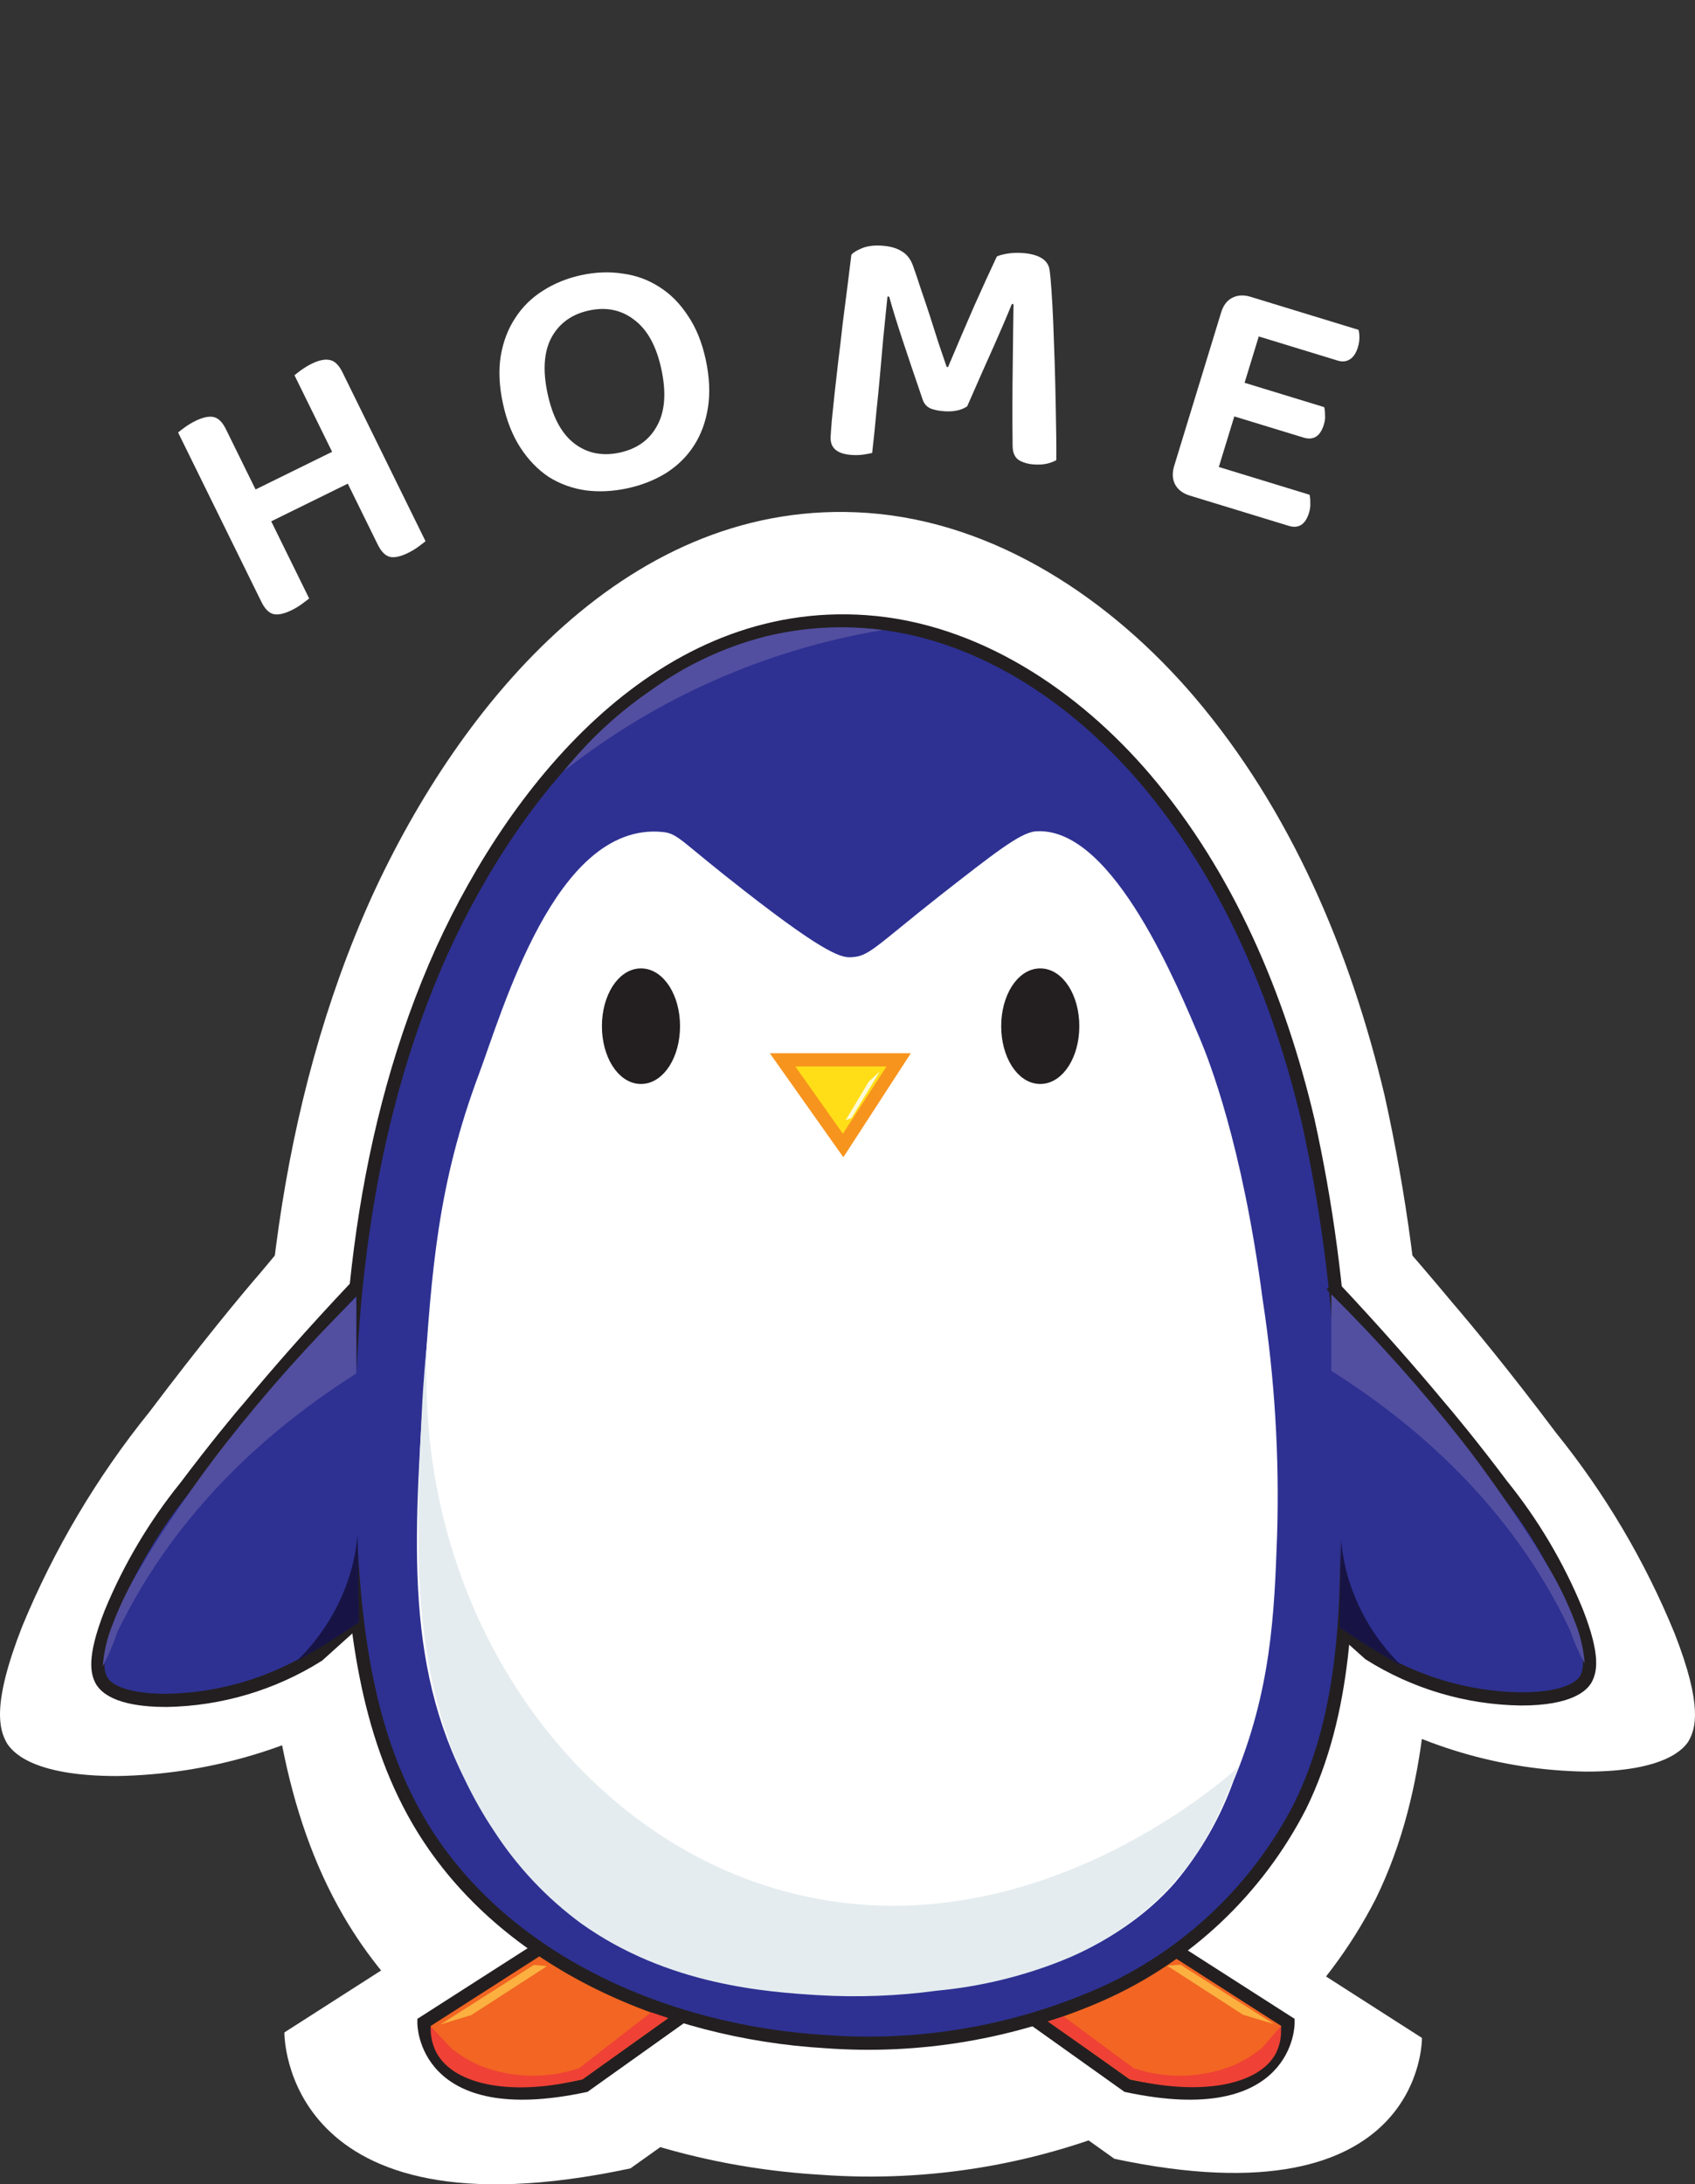 <svg width="149" height="192" viewBox="0 0 149 192" fill="none" xmlns="http://www.w3.org/2000/svg">
<rect x="0" y="0" width="149" height="192" fill="#333333" stroke="none"/>
<path d="M46.309 165L25 178.649C25 178.649 24.726 197.138 55.416 190.601L77.873 174.606" fill="white"/>
<path d="M106.057 167L124.998 179.132C124.998 179.132 125.242 195.567 97.962 189.756L78 175.539" fill="white"/>
<path d="M125.236 122.655C125.467 126.836 125.603 131.031 125.684 135.226C125.888 146.005 125.684 157.218 120.933 166.911C116.495 175.567 109.213 182.431 100.311 186.351C91.439 190.223 81.755 191.873 72.101 191.157C55.566 190.18 38.502 182.713 30.18 168.391C24.872 159.255 23.596 148.367 23.161 137.805C22.36 117.89 24.396 97.187 32.664 78.86C40.511 61.687 55.43 43.617 76.242 45.084C87.523 45.885 97.691 52.686 105.022 61.293C113.48 71.244 118.706 83.611 121.72 96.318C123.638 104.981 124.814 113.792 125.236 122.655Z" fill="white"/>
<path d="M38.782 94C32.068 101.11 26.74 107.23 22.937 111.825C21.214 113.806 17.57 118.223 13.153 124.085C8.526 129.811 4.751 136.175 1.943 142.98C-0.79 149.972 -0.038 152.091 0.616 153.24C1.012 153.834 2.597 156.131 10.341 156.112C18.387 155.97 26.242 153.635 33.058 149.358L39 144.01" fill="white"/>
<path d="M113 98C119.217 104.604 124.165 110.288 127.716 114.555C129.298 116.395 132.682 120.478 136.784 125.941C141.09 131.273 144.597 137.203 147.195 143.545C149.734 150.02 149.035 151.988 148.428 153.055C148.078 153.607 146.496 155.741 139.396 155.722C131.921 155.607 124.621 153.437 118.298 149.45L114.619 146.157" fill="white"/>
<g clip-path="url(#clip0_703_1219)">
<path d="M47.17 171.43L37.265 177.775C37.265 177.775 37.137 186.37 51.404 183.331L61.843 175.895" fill="#F26522"/>
<path d="M47.17 171.43L37.265 177.775C37.265 177.775 37.137 186.37 51.404 183.331L61.843 175.895" stroke="#231F20" stroke-width="1.16" stroke-miterlimit="10"/>
<path d="M103.322 171.43L113.228 177.775C113.228 177.775 113.356 186.37 99.089 183.331L88.649 175.895" fill="#F26522"/>
<path d="M103.322 171.43L113.228 177.775C113.228 177.775 113.356 186.37 99.089 183.331L88.649 175.895" stroke="#231F20" stroke-width="1.16" stroke-miterlimit="10"/>
<path d="M117.972 120.927C118.169 124.5 118.285 128.084 118.354 131.668C118.528 140.878 118.354 150.459 114.295 158.74C110.503 166.136 104.282 172.001 96.676 175.35C89.095 178.659 80.821 180.068 72.573 179.456C58.445 178.621 43.865 172.242 36.755 160.005C32.219 152.198 31.129 142.896 30.758 133.872C30.073 116.856 31.813 99.167 38.877 83.508C45.581 68.835 58.329 53.397 76.11 54.65C85.749 55.334 94.437 61.145 100.701 68.499C107.927 77.001 112.393 87.568 114.968 98.425C116.606 105.827 117.611 113.355 117.972 120.927Z" fill="#2E3192" stroke="#231F20" stroke-width="1.16" stroke-miterlimit="10"/>
<path d="M31.314 113.086C27.382 117.25 24.262 120.834 22.035 123.525C21.026 124.685 18.892 127.272 16.305 130.705C13.595 134.059 11.384 137.786 9.74 141.771C8.139 145.865 8.58 147.106 8.963 147.779C9.195 148.127 10.123 149.473 14.658 149.461C19.37 149.378 23.97 148.011 27.962 145.506L31.442 142.374" fill="#2E3192"/>
<path d="M31.314 113.086C27.382 117.25 24.262 120.834 22.035 123.525C21.026 124.685 18.892 127.272 16.305 130.705C13.595 134.059 11.384 137.786 9.74 141.771C8.139 145.865 8.58 147.106 8.963 147.779C9.195 148.127 10.123 149.473 14.658 149.461C19.37 149.378 23.97 148.011 27.962 145.506L31.442 142.374" stroke="#231F20" stroke-width="1.16" stroke-miterlimit="10"/>
<path d="M117.032 112.935C120.953 117.099 124.073 120.684 126.312 123.375C127.309 124.534 129.443 127.109 132.03 130.554C134.745 133.917 136.956 137.656 138.595 141.655C140.196 145.738 139.755 146.979 139.372 147.652C139.152 148 138.154 149.345 133.677 149.333C128.963 149.261 124.36 147.893 120.373 145.378L118.053 143.302" fill="#2E3192"/>
<path d="M117.032 112.935C120.953 117.099 124.073 120.684 126.312 123.375C127.309 124.534 129.443 127.109 132.03 130.554C134.745 133.917 136.956 137.656 138.595 141.655C140.196 145.738 139.755 146.979 139.372 147.652C139.152 148 138.154 149.345 133.677 149.333C128.963 149.261 124.36 147.893 120.373 145.378L118.053 143.302" stroke="#231F20" stroke-width="1.16" stroke-miterlimit="10"/>
<path d="M107.892 156.328C111.151 148.521 111.441 141.933 111.685 134.904C111.894 128.017 111.47 121.125 110.421 114.316C108.623 100.629 105.7 93.321 104.946 91.523C103.113 87.208 97.43 73.278 91.131 73.649C89.971 73.719 87.651 75.528 83.012 79.159C77.27 83.682 76.69 84.622 74.892 84.715C73.814 84.773 72.445 84.506 65.045 78.729C59.419 74.345 59.326 73.811 58.178 73.707C49.328 72.837 44.746 88.983 42.624 94.667C39.063 104.213 38.517 111.671 37.845 121.797C36.836 136.992 36.256 148.011 42.856 158.787C44.77 162.02 47.254 164.881 50.186 167.231C57.645 173.031 66.425 173.866 70.833 174.306C74.303 174.66 77.801 174.66 81.272 174.306C85.32 174.051 96.038 172.845 102.858 165.097C105.044 162.496 106.749 159.527 107.892 156.328Z" fill="white" stroke="white" stroke-width="1.16" stroke-miterlimit="10"/>
<path d="M91.444 94.701C93.02 94.701 94.298 92.687 94.298 90.201C94.298 87.716 93.02 85.701 91.444 85.701C89.868 85.701 88.591 87.716 88.591 90.201C88.591 92.687 89.868 94.701 91.444 94.701Z" fill="#231F20" stroke="#231F20" stroke-width="1.16" stroke-miterlimit="10"/>
<path d="M68.791 93.159H78.999L74.115 100.687L68.791 93.159Z" fill="#FFDE17" stroke="#F7941D" stroke-width="1.16" stroke-miterlimit="10"/>
<path d="M56.346 94.701C57.922 94.701 59.199 92.687 59.199 90.201C59.199 87.716 57.922 85.701 56.346 85.701C54.77 85.701 53.492 87.716 53.492 90.201C53.492 92.687 54.77 94.701 56.346 94.701Z" fill="#231F20" stroke="#231F20" stroke-width="1.16" stroke-miterlimit="10"/>
<path d="M31.315 114.014C27.227 118.052 23.4 122.344 19.855 126.866C17.535 129.824 15.702 132.561 14.774 133.93C14.113 134.927 13.278 136.18 12.315 137.85C11.366 139.404 10.562 141.043 9.914 142.745C9.425 143.932 9.127 145.188 9.033 146.468C9.537 145.493 9.967 144.481 10.32 143.441C15.54 132.654 23.868 125.451 31.315 120.73V114.014Z" fill="#524FA1"/>
<path d="M117.032 113.77C121.11 117.817 124.937 122.109 128.492 126.622C130.812 129.58 132.633 132.317 133.561 133.698C134.222 134.684 135.057 135.948 136.032 137.607C136.974 139.163 137.774 140.801 138.421 142.501C138.91 143.688 139.208 144.945 139.303 146.225C138.782 145.257 138.34 144.248 137.98 143.209C132.83 132.41 124.502 125.207 117.032 120.498V113.77Z" fill="#524FA1"/>
<path d="M49.56 67.78C51.758 65.032 54.354 62.628 57.262 60.646C60.273 58.464 63.669 56.87 67.272 55.949C70.648 55.12 74.149 54.927 77.595 55.38C67.353 57.08 57.708 61.346 49.56 67.78Z" fill="#524FA1"/>
<path d="M26.06 146.016C28.199 143.961 29.794 141.406 30.699 138.581C31.079 137.386 31.324 136.153 31.43 134.904L31.569 142.594C30.305 143.464 28.959 144.334 27.509 145.181C27.03 145.482 26.547 145.761 26.06 146.016Z" fill="#171445"/>
<path d="M123.261 146.468C121.124 144.411 119.53 141.857 118.621 139.033C118.244 137.838 117.999 136.605 117.891 135.356L117.751 143.047C119.016 143.917 120.361 144.775 121.811 145.622L123.261 146.468Z" fill="#171445"/>
<path d="M57.238 176.881L50.917 181.788C48.034 182.765 44.897 182.67 42.078 181.521C41.216 181.132 40.406 180.637 39.666 180.048L37.856 178.111C37.822 178.915 37.998 179.715 38.367 180.431C39.932 183.319 45.117 184.293 51.242 182.751L58.735 177.38L57.238 176.881Z" fill="#EF4136"/>
<path d="M93.497 177.241L99.645 181.788C102.527 182.765 105.665 182.67 108.483 181.521C109.348 181.137 110.159 180.642 110.896 180.048L112.589 178.111C112.674 178.907 112.533 179.711 112.183 180.431C110.745 183.273 105.56 184.282 99.32 182.751L92.094 177.682L93.497 177.241Z" fill="#EF4136"/>
<path d="M38.714 177.949L46.927 172.717L48.087 172.822L41.429 177.125L38.714 177.949Z" fill="#FBB040"/>
<path d="M77.363 94.145L74.846 98.274L74.335 98.471L76.354 95.096L77.363 94.145Z" fill="#FDFAD9"/>
<path d="M111.986 177.914L103.762 172.694L102.603 172.787L109.26 177.09L111.986 177.914Z" fill="#FBB040"/>
<path d="M37.59 117.54C37.427 119.071 37.207 121.356 37.079 124.14C36.488 136.354 35.838 149.577 43.413 160.921C45.445 164.066 48.031 166.817 51.045 169.04C58.712 174.538 67.516 175.095 71.923 175.374C75.408 175.581 78.904 175.449 82.362 174.979C86.123 174.628 89.814 173.742 93.324 172.346C95.701 171.404 97.931 170.127 99.947 168.553C101.278 167.488 102.501 166.295 103.601 164.992C104.203 164.294 104.761 163.558 105.271 162.788C106.446 160.937 107.43 158.97 108.205 156.919C108.495 156.235 108.716 155.678 108.855 155.33C107.254 156.768 90.436 171.453 69.986 166.5C50.616 161.872 36.07 141.411 37.59 117.54Z" fill="#E5ECEF"/>
</g>
<path d="M27.178 52.608C27.034 52.723 26.823 52.883 26.544 53.087C26.284 53.282 25.983 53.463 25.642 53.631C24.96 53.966 24.413 54.079 24.003 53.969C23.61 53.85 23.268 53.494 22.977 52.902L15.655 38.015C15.781 37.908 15.983 37.753 16.262 37.549C16.559 37.337 16.86 37.155 17.165 37.005C17.811 36.688 18.344 36.57 18.764 36.654C19.183 36.737 19.548 37.093 19.857 37.721L22.465 43.024L29.195 39.714L25.885 32.984C26.011 32.877 26.213 32.722 26.492 32.518C26.789 32.306 27.089 32.124 27.395 31.974C28.041 31.657 28.578 31.548 29.007 31.649C29.427 31.733 29.791 32.089 30.1 32.717L37.408 47.577C37.264 47.692 37.053 47.852 36.774 48.056C36.513 48.251 36.213 48.432 35.872 48.6C35.19 48.935 34.643 49.048 34.233 48.938C33.84 48.819 33.498 48.463 33.206 47.871L30.572 42.514L23.842 45.824L27.178 52.608Z" fill="white"/>
<path d="M62.039 31.618C62.368 33.143 62.433 34.54 62.236 35.81C62.039 37.08 61.626 38.202 60.997 39.176C60.384 40.127 59.574 40.925 58.567 41.572C57.556 42.199 56.416 42.649 55.145 42.923C53.874 43.196 52.649 43.256 51.47 43.1C50.286 42.926 49.21 42.533 48.24 41.924C47.285 41.291 46.456 40.436 45.754 39.36C45.052 38.284 44.536 36.983 44.208 35.458C43.88 33.933 43.816 32.545 44.017 31.295C44.234 30.021 44.659 28.906 45.292 27.951C45.921 26.977 46.731 26.179 47.722 25.556C48.728 24.91 49.857 24.452 51.109 24.182C52.36 23.913 53.568 23.868 54.731 24.047C55.91 24.202 56.987 24.594 57.961 25.223C58.931 25.832 59.768 26.675 60.47 27.751C61.188 28.804 61.711 30.093 62.039 31.618ZM58.139 32.458C57.701 30.424 56.909 28.979 55.762 28.121C54.631 27.239 53.303 26.963 51.778 27.291C50.273 27.615 49.174 28.404 48.483 29.658C47.811 30.907 47.696 32.559 48.138 34.612C48.58 36.665 49.364 38.122 50.491 38.984C51.618 39.846 52.944 40.113 54.469 39.785C55.994 39.456 57.093 38.667 57.764 37.418C58.456 36.164 58.581 34.511 58.139 32.458Z" fill="white"/>
<path d="M85.022 35.713C84.814 35.863 84.547 35.979 84.223 36.062C83.898 36.146 83.526 36.176 83.106 36.154C82.587 36.127 82.151 36.045 81.797 35.906C81.465 35.749 81.238 35.496 81.116 35.15C80.403 33.07 79.804 31.296 79.32 29.829C78.836 28.362 78.45 27.11 78.164 26.074L78.014 26.066C77.884 27.401 77.76 28.626 77.642 29.742C77.544 30.858 77.447 31.955 77.351 33.031C77.256 34.087 77.15 35.163 77.033 36.259C76.936 37.355 76.814 38.541 76.667 39.815C76.465 39.864 76.212 39.911 75.909 39.956C75.606 40 75.285 40.013 74.946 39.995C73.608 39.926 72.964 39.392 73.016 38.393C73.033 38.073 73.068 37.585 73.123 36.926C73.198 36.249 73.278 35.473 73.364 34.596C73.471 33.7 73.582 32.725 73.697 31.669C73.832 30.615 73.957 29.55 74.073 28.474C74.209 27.4 74.344 26.346 74.478 25.311C74.613 24.257 74.734 23.282 74.841 22.386C75.011 22.195 75.311 22.01 75.741 21.832C76.192 21.635 76.757 21.555 77.436 21.59C78.195 21.63 78.797 21.791 79.243 22.075C79.71 22.339 80.048 22.767 80.258 23.359C80.485 23.992 80.719 24.685 80.96 25.438C81.222 26.193 81.482 26.968 81.741 27.762C82 28.557 82.249 29.341 82.49 30.114C82.751 30.869 82.994 31.582 83.219 32.255L83.339 32.261C84.116 30.419 84.88 28.637 85.63 26.913C86.401 25.191 87.067 23.734 87.63 22.541C87.876 22.434 88.191 22.35 88.574 22.29C88.958 22.23 89.35 22.21 89.749 22.231C90.488 22.269 91.072 22.41 91.5 22.652C91.927 22.895 92.18 23.239 92.257 23.683C92.317 24.067 92.375 24.681 92.431 25.525C92.489 26.349 92.54 27.293 92.585 28.357C92.629 29.42 92.67 30.554 92.708 31.758C92.745 32.961 92.775 34.124 92.797 35.247C92.819 36.35 92.837 37.362 92.849 38.284C92.861 39.206 92.864 39.927 92.856 40.447C92.588 40.593 92.303 40.699 91.999 40.763C91.715 40.828 91.363 40.85 90.944 40.828C90.425 40.801 89.971 40.677 89.582 40.457C89.213 40.217 89.025 39.807 89.015 39.226C89 37.963 88.994 36.731 88.997 35.53C89 34.308 89.01 33.157 89.026 32.077C89.043 30.996 89.054 30.005 89.061 29.105C89.069 28.184 89.08 27.393 89.094 26.733L88.944 26.725C88.576 27.647 88.074 28.823 87.439 30.252C86.805 31.661 85.999 33.481 85.022 35.713Z" fill="white"/>
<path d="M104.585 43.56C103.973 43.373 103.54 43.042 103.288 42.567C103.055 42.098 103.032 41.558 103.22 40.946L107.345 27.463C107.532 26.851 107.851 26.426 108.3 26.187C108.775 25.935 109.318 25.902 109.93 26.089L119.426 28.995C119.474 29.177 119.499 29.404 119.499 29.676C119.5 29.948 119.453 30.237 119.36 30.543C119.207 31.04 118.976 31.388 118.664 31.585C118.353 31.783 117.996 31.82 117.595 31.697L110.652 29.573L109.406 33.647L116.406 35.788C116.454 35.971 116.479 36.198 116.479 36.47C116.505 36.729 116.471 37.011 116.377 37.317C116.061 38.35 115.463 38.731 114.584 38.462L108.502 36.602L107.141 41.048L115.116 43.488C115.165 43.67 115.187 43.907 115.181 44.198C115.201 44.476 115.164 44.768 115.07 45.074C114.754 46.107 114.156 46.489 113.277 46.219L104.585 43.56Z" fill="white"/>
<defs>
<clipPath id="clip0_703_1219">
<rect width="132.369" height="130.56" fill="white" transform="translate(8 54)"/>
</clipPath>
</defs>
</svg>
